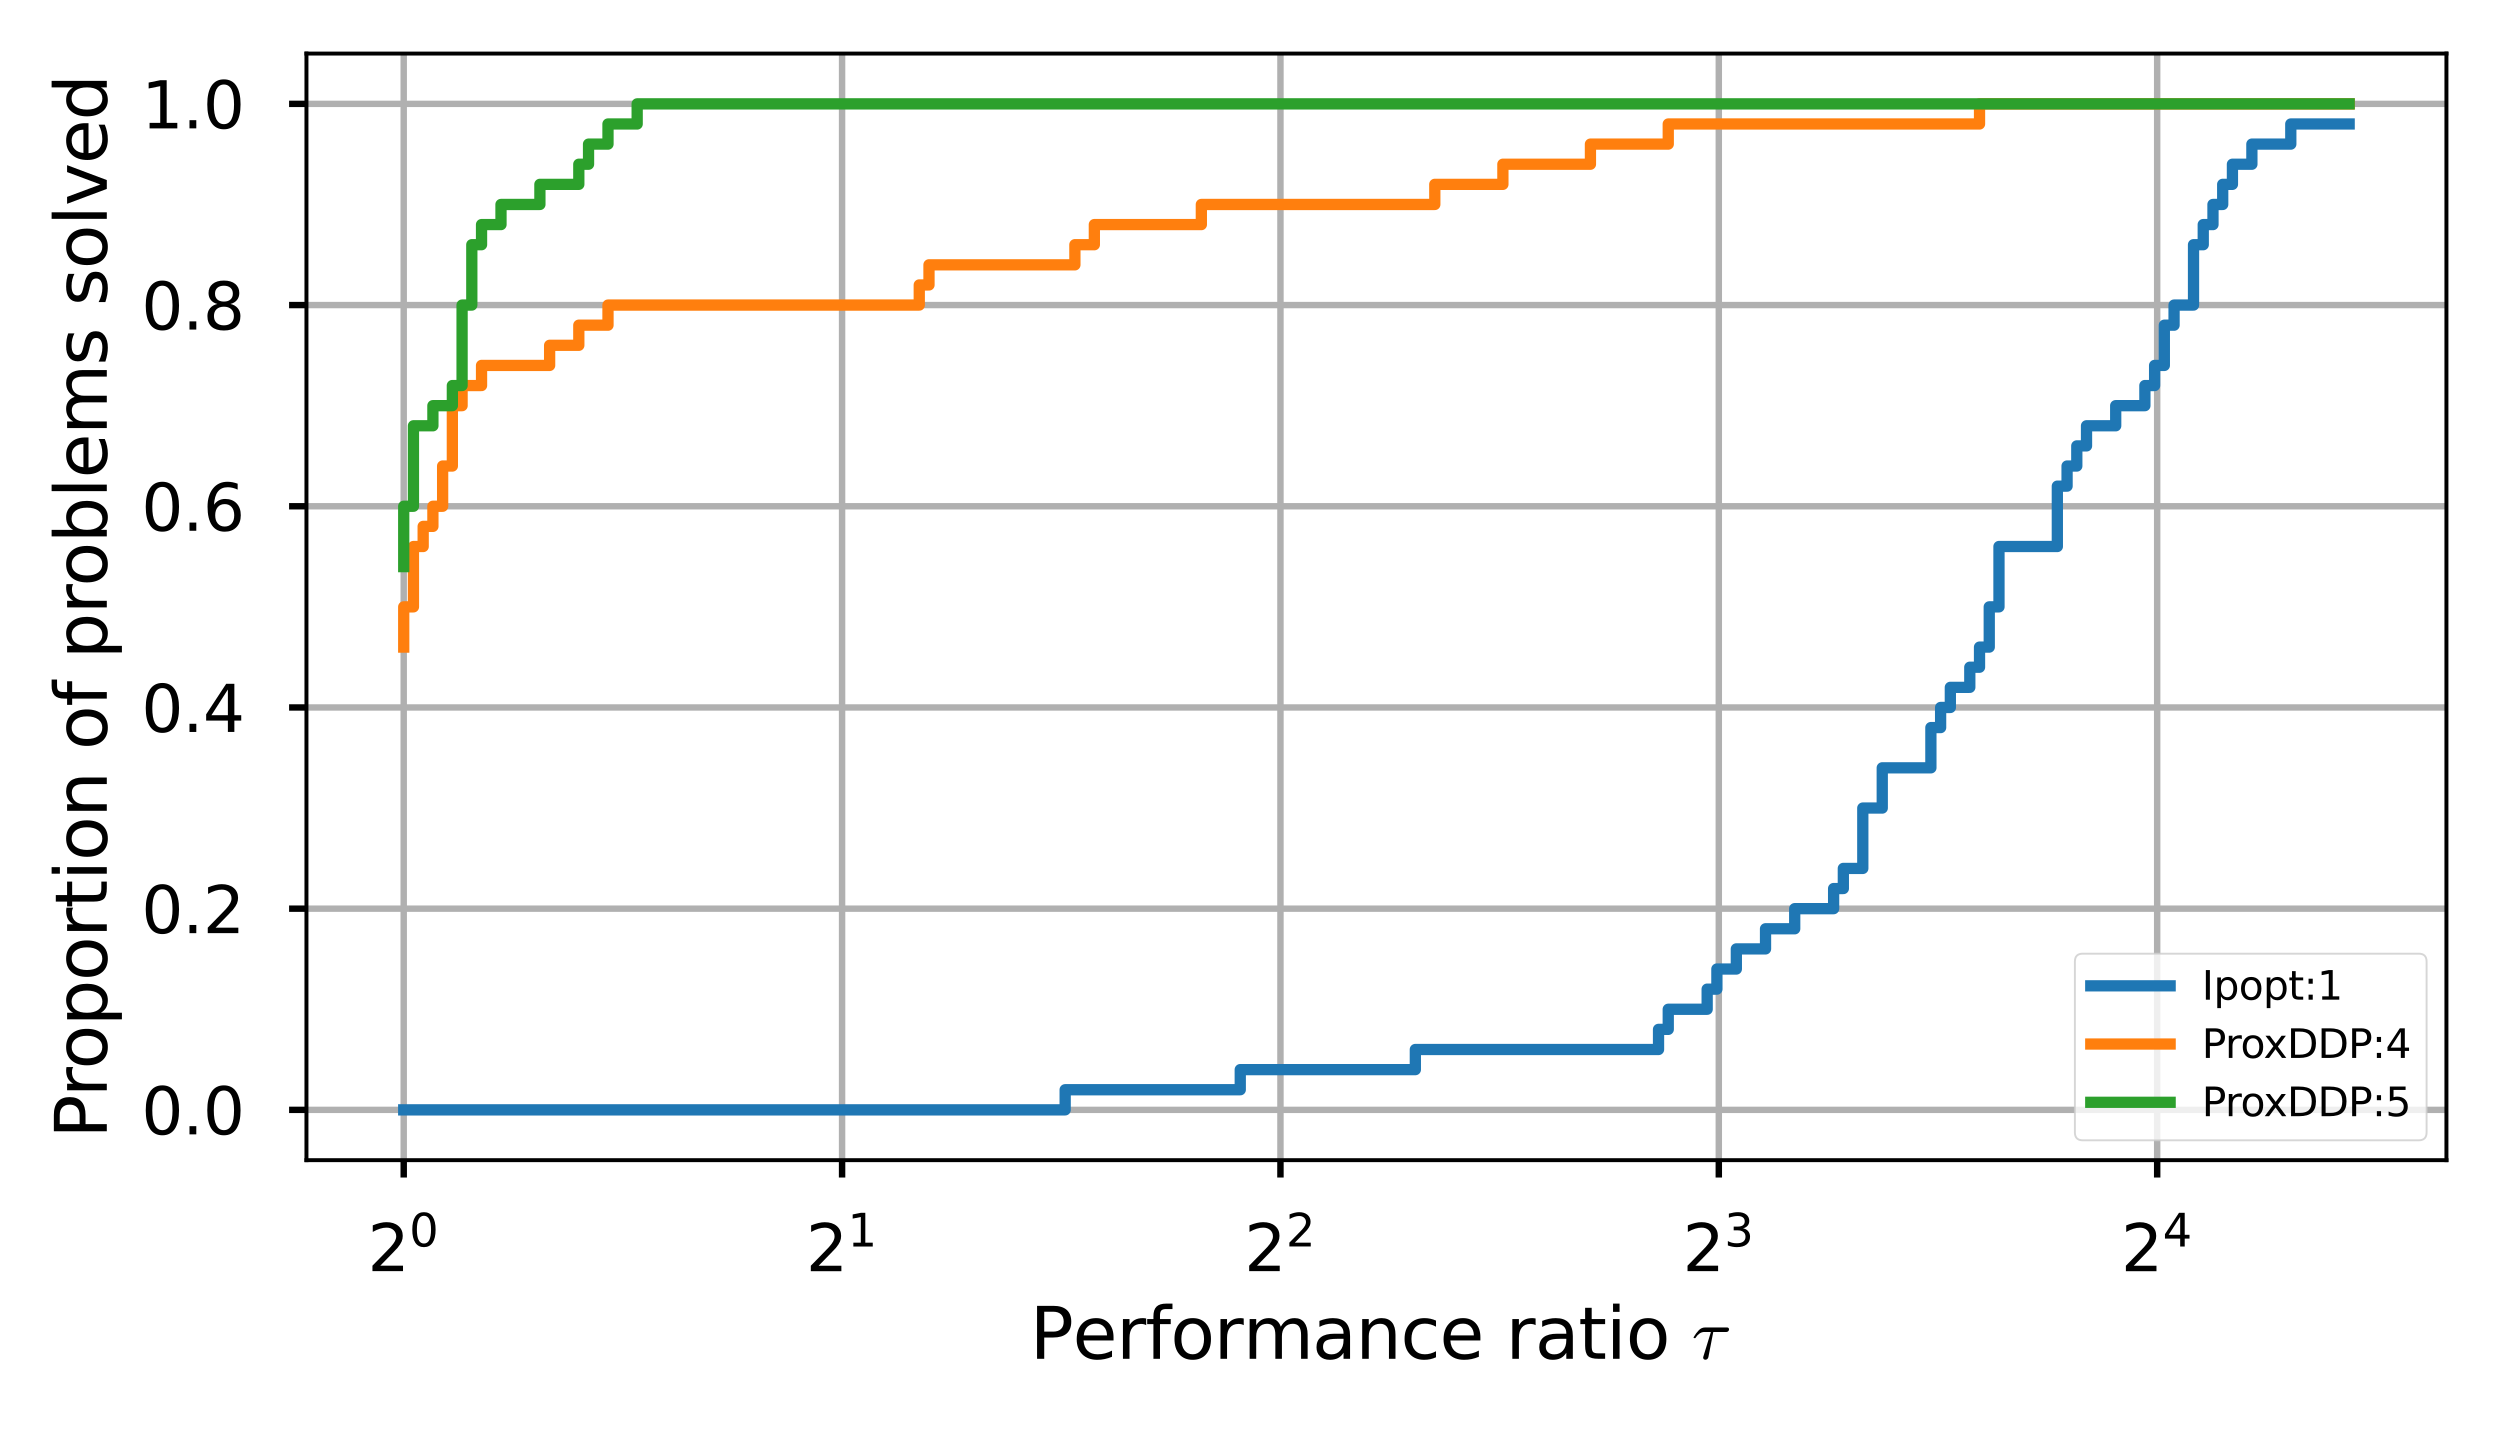<?xml version="1.0" encoding="utf-8" standalone="no"?>
<!DOCTYPE svg PUBLIC "-//W3C//DTD SVG 1.1//EN"
  "http://www.w3.org/Graphics/SVG/1.1/DTD/svg11.dtd">
<svg xmlns:xlink="http://www.w3.org/1999/xlink" width="504pt" height="288pt" viewBox="0 0 504 288" xmlns="http://www.w3.org/2000/svg" version="1.1">
 <defs>
  <style type="text/css">*{stroke-linejoin: round; stroke-linecap: butt}</style>
 </defs>
 <g id="figure_1">
  <g id="patch_1">
   <path d="M 0 288 
L 504 288 
L 504 0 
L 0 0 
z
" style="fill: #ffffff"/>
  </g>
  <g id="axes_1">
   <g id="patch_2">
    <path d="M 61.78 233.888 
L 493.2 233.888 
L 493.2 10.8 
L 61.78 10.8 
z
" style="fill: #ffffff"/>
   </g>
   <g id="matplotlib.axis_1">
    <g id="xtick_1">
     <g id="line2d_1">
      <path d="M 81.39 233.888 
L 81.39 10.8 
" clip-path="url(#pc92820546e)" style="fill: none; stroke: #b0b0b0; stroke-width: 1.3; stroke-linecap: square"/>
     </g>
     <g id="line2d_2">
      <defs>
       <path id="m9f340129a9" d="M 0 0 
L 0 3.5 
" style="stroke: #000000; stroke-width: 1.3"/>
      </defs>
      <g>
       <use xlink:href="#m9f340129a9" x="81.39" y="233.888" style="stroke: #000000; stroke-width: 1.3"/>
      </g>
     </g>
     <g id="text_1">
      <!-- $\mathdefault{2^{0}}$ -->
      <g transform="translate(74.11 256.366) scale(0.13 -0.13)">
       <defs>
        <path id="DejaVuSans-32" d="M 1228 531 
L 3431 531 
L 3431 0 
L 469 0 
L 469 531 
Q 828 903 1448 1529 
Q 2069 2156 2228 2338 
Q 2531 2678 2651 2914 
Q 2772 3150 2772 3378 
Q 2772 3750 2511 3984 
Q 2250 4219 1831 4219 
Q 1534 4219 1204 4116 
Q 875 4013 500 3803 
L 500 4441 
Q 881 4594 1212 4672 
Q 1544 4750 1819 4750 
Q 2544 4750 2975 4387 
Q 3406 4025 3406 3419 
Q 3406 3131 3298 2873 
Q 3191 2616 2906 2266 
Q 2828 2175 2409 1742 
Q 1991 1309 1228 531 
z
" transform="scale(0.016)"/>
        <path id="DejaVuSans-30" d="M 2034 4250 
Q 1547 4250 1301 3770 
Q 1056 3291 1056 2328 
Q 1056 1369 1301 889 
Q 1547 409 2034 409 
Q 2525 409 2770 889 
Q 3016 1369 3016 2328 
Q 3016 3291 2770 3770 
Q 2525 4250 2034 4250 
z
M 2034 4750 
Q 2819 4750 3233 4129 
Q 3647 3509 3647 2328 
Q 3647 1150 3233 529 
Q 2819 -91 2034 -91 
Q 1250 -91 836 529 
Q 422 1150 422 2328 
Q 422 3509 836 4129 
Q 1250 4750 2034 4750 
z
" transform="scale(0.016)"/>
       </defs>
       <use xlink:href="#DejaVuSans-32" transform="translate(0 0.766)"/>
       <use xlink:href="#DejaVuSans-30" transform="translate(64.58 39.047) scale(0.7)"/>
      </g>
     </g>
    </g>
    <g id="xtick_2">
     <g id="line2d_3">
      <path d="M 169.764 233.888 
L 169.764 10.8 
" clip-path="url(#pc92820546e)" style="fill: none; stroke: #b0b0b0; stroke-width: 1.3; stroke-linecap: square"/>
     </g>
     <g id="line2d_4">
      <g>
       <use xlink:href="#m9f340129a9" x="169.764" y="233.888" style="stroke: #000000; stroke-width: 1.3"/>
      </g>
     </g>
     <g id="text_2">
      <!-- $\mathdefault{2^{1}}$ -->
      <g transform="translate(162.484 256.366) scale(0.13 -0.13)">
       <defs>
        <path id="DejaVuSans-31" d="M 794 531 
L 1825 531 
L 1825 4091 
L 703 3866 
L 703 4441 
L 1819 4666 
L 2450 4666 
L 2450 531 
L 3481 531 
L 3481 0 
L 794 0 
L 794 531 
z
" transform="scale(0.016)"/>
       </defs>
       <use xlink:href="#DejaVuSans-32" transform="translate(0 0.684)"/>
       <use xlink:href="#DejaVuSans-31" transform="translate(64.58 38.966) scale(0.7)"/>
      </g>
     </g>
    </g>
    <g id="xtick_3">
     <g id="line2d_5">
      <path d="M 258.138 233.888 
L 258.138 10.8 
" clip-path="url(#pc92820546e)" style="fill: none; stroke: #b0b0b0; stroke-width: 1.3; stroke-linecap: square"/>
     </g>
     <g id="line2d_6">
      <g>
       <use xlink:href="#m9f340129a9" x="258.138" y="233.888" style="stroke: #000000; stroke-width: 1.3"/>
      </g>
     </g>
     <g id="text_3">
      <!-- $\mathdefault{2^{2}}$ -->
      <g transform="translate(250.858 256.366) scale(0.13 -0.13)">
       <use xlink:href="#DejaVuSans-32" transform="translate(0 0.766)"/>
       <use xlink:href="#DejaVuSans-32" transform="translate(64.58 39.047) scale(0.7)"/>
      </g>
     </g>
    </g>
    <g id="xtick_4">
     <g id="line2d_7">
      <path d="M 346.512 233.888 
L 346.512 10.8 
" clip-path="url(#pc92820546e)" style="fill: none; stroke: #b0b0b0; stroke-width: 1.3; stroke-linecap: square"/>
     </g>
     <g id="line2d_8">
      <g>
       <use xlink:href="#m9f340129a9" x="346.512" y="233.888" style="stroke: #000000; stroke-width: 1.3"/>
      </g>
     </g>
     <g id="text_4">
      <!-- $\mathdefault{2^{3}}$ -->
      <g transform="translate(339.232 256.366) scale(0.13 -0.13)">
       <defs>
        <path id="DejaVuSans-33" d="M 2597 2516 
Q 3050 2419 3304 2112 
Q 3559 1806 3559 1356 
Q 3559 666 3084 287 
Q 2609 -91 1734 -91 
Q 1441 -91 1130 -33 
Q 819 25 488 141 
L 488 750 
Q 750 597 1062 519 
Q 1375 441 1716 441 
Q 2309 441 2620 675 
Q 2931 909 2931 1356 
Q 2931 1769 2642 2001 
Q 2353 2234 1838 2234 
L 1294 2234 
L 1294 2753 
L 1863 2753 
Q 2328 2753 2575 2939 
Q 2822 3125 2822 3475 
Q 2822 3834 2567 4026 
Q 2313 4219 1838 4219 
Q 1578 4219 1281 4162 
Q 984 4106 628 3988 
L 628 4550 
Q 988 4650 1302 4700 
Q 1616 4750 1894 4750 
Q 2613 4750 3031 4423 
Q 3450 4097 3450 3541 
Q 3450 3153 3228 2886 
Q 3006 2619 2597 2516 
z
" transform="scale(0.016)"/>
       </defs>
       <use xlink:href="#DejaVuSans-32" transform="translate(0 0.766)"/>
       <use xlink:href="#DejaVuSans-33" transform="translate(64.58 39.047) scale(0.7)"/>
      </g>
     </g>
    </g>
    <g id="xtick_5">
     <g id="line2d_9">
      <path d="M 434.886 233.888 
L 434.886 10.8 
" clip-path="url(#pc92820546e)" style="fill: none; stroke: #b0b0b0; stroke-width: 1.3; stroke-linecap: square"/>
     </g>
     <g id="line2d_10">
      <g>
       <use xlink:href="#m9f340129a9" x="434.886" y="233.888" style="stroke: #000000; stroke-width: 1.3"/>
      </g>
     </g>
     <g id="text_5">
      <!-- $\mathdefault{2^{4}}$ -->
      <g transform="translate(427.606 256.366) scale(0.13 -0.13)">
       <defs>
        <path id="DejaVuSans-34" d="M 2419 4116 
L 825 1625 
L 2419 1625 
L 2419 4116 
z
M 2253 4666 
L 3047 4666 
L 3047 1625 
L 3713 1625 
L 3713 1100 
L 3047 1100 
L 3047 0 
L 2419 0 
L 2419 1100 
L 313 1100 
L 313 1709 
L 2253 4666 
z
" transform="scale(0.016)"/>
       </defs>
       <use xlink:href="#DejaVuSans-32" transform="translate(0 0.684)"/>
       <use xlink:href="#DejaVuSans-34" transform="translate(64.58 38.966) scale(0.7)"/>
      </g>
     </g>
    </g>
    <g id="text_6">
     <!-- Performance ratio $\tau$ -->
     <g transform="translate(207.635 273.935) scale(0.143 -0.143)">
      <defs>
       <path id="DejaVuSans-50" d="M 1259 4147 
L 1259 2394 
L 2053 2394 
Q 2494 2394 2734 2622 
Q 2975 2850 2975 3272 
Q 2975 3691 2734 3919 
Q 2494 4147 2053 4147 
L 1259 4147 
z
M 628 4666 
L 2053 4666 
Q 2838 4666 3239 4311 
Q 3641 3956 3641 3272 
Q 3641 2581 3239 2228 
Q 2838 1875 2053 1875 
L 1259 1875 
L 1259 0 
L 628 0 
L 628 4666 
z
" transform="scale(0.016)"/>
       <path id="DejaVuSans-65" d="M 3597 1894 
L 3597 1613 
L 953 1613 
Q 991 1019 1311 708 
Q 1631 397 2203 397 
Q 2534 397 2845 478 
Q 3156 559 3463 722 
L 3463 178 
Q 3153 47 2828 -22 
Q 2503 -91 2169 -91 
Q 1331 -91 842 396 
Q 353 884 353 1716 
Q 353 2575 817 3079 
Q 1281 3584 2069 3584 
Q 2775 3584 3186 3129 
Q 3597 2675 3597 1894 
z
M 3022 2063 
Q 3016 2534 2758 2815 
Q 2500 3097 2075 3097 
Q 1594 3097 1305 2825 
Q 1016 2553 972 2059 
L 3022 2063 
z
" transform="scale(0.016)"/>
       <path id="DejaVuSans-72" d="M 2631 2963 
Q 2534 3019 2420 3045 
Q 2306 3072 2169 3072 
Q 1681 3072 1420 2755 
Q 1159 2438 1159 1844 
L 1159 0 
L 581 0 
L 581 3500 
L 1159 3500 
L 1159 2956 
Q 1341 3275 1631 3429 
Q 1922 3584 2338 3584 
Q 2397 3584 2469 3576 
Q 2541 3569 2628 3553 
L 2631 2963 
z
" transform="scale(0.016)"/>
       <path id="DejaVuSans-66" d="M 2375 4863 
L 2375 4384 
L 1825 4384 
Q 1516 4384 1395 4259 
Q 1275 4134 1275 3809 
L 1275 3500 
L 2222 3500 
L 2222 3053 
L 1275 3053 
L 1275 0 
L 697 0 
L 697 3053 
L 147 3053 
L 147 3500 
L 697 3500 
L 697 3744 
Q 697 4328 969 4595 
Q 1241 4863 1831 4863 
L 2375 4863 
z
" transform="scale(0.016)"/>
       <path id="DejaVuSans-6f" d="M 1959 3097 
Q 1497 3097 1228 2736 
Q 959 2375 959 1747 
Q 959 1119 1226 758 
Q 1494 397 1959 397 
Q 2419 397 2687 759 
Q 2956 1122 2956 1747 
Q 2956 2369 2687 2733 
Q 2419 3097 1959 3097 
z
M 1959 3584 
Q 2709 3584 3137 3096 
Q 3566 2609 3566 1747 
Q 3566 888 3137 398 
Q 2709 -91 1959 -91 
Q 1206 -91 779 398 
Q 353 888 353 1747 
Q 353 2609 779 3096 
Q 1206 3584 1959 3584 
z
" transform="scale(0.016)"/>
       <path id="DejaVuSans-6d" d="M 3328 2828 
Q 3544 3216 3844 3400 
Q 4144 3584 4550 3584 
Q 5097 3584 5394 3201 
Q 5691 2819 5691 2113 
L 5691 0 
L 5113 0 
L 5113 2094 
Q 5113 2597 4934 2840 
Q 4756 3084 4391 3084 
Q 3944 3084 3684 2787 
Q 3425 2491 3425 1978 
L 3425 0 
L 2847 0 
L 2847 2094 
Q 2847 2600 2669 2842 
Q 2491 3084 2119 3084 
Q 1678 3084 1418 2786 
Q 1159 2488 1159 1978 
L 1159 0 
L 581 0 
L 581 3500 
L 1159 3500 
L 1159 2956 
Q 1356 3278 1631 3431 
Q 1906 3584 2284 3584 
Q 2666 3584 2933 3390 
Q 3200 3197 3328 2828 
z
" transform="scale(0.016)"/>
       <path id="DejaVuSans-61" d="M 2194 1759 
Q 1497 1759 1228 1600 
Q 959 1441 959 1056 
Q 959 750 1161 570 
Q 1363 391 1709 391 
Q 2188 391 2477 730 
Q 2766 1069 2766 1631 
L 2766 1759 
L 2194 1759 
z
M 3341 1997 
L 3341 0 
L 2766 0 
L 2766 531 
Q 2569 213 2275 61 
Q 1981 -91 1556 -91 
Q 1019 -91 701 211 
Q 384 513 384 1019 
Q 384 1609 779 1909 
Q 1175 2209 1959 2209 
L 2766 2209 
L 2766 2266 
Q 2766 2663 2505 2880 
Q 2244 3097 1772 3097 
Q 1472 3097 1187 3025 
Q 903 2953 641 2809 
L 641 3341 
Q 956 3463 1253 3523 
Q 1550 3584 1831 3584 
Q 2591 3584 2966 3190 
Q 3341 2797 3341 1997 
z
" transform="scale(0.016)"/>
       <path id="DejaVuSans-6e" d="M 3513 2113 
L 3513 0 
L 2938 0 
L 2938 2094 
Q 2938 2591 2744 2837 
Q 2550 3084 2163 3084 
Q 1697 3084 1428 2787 
Q 1159 2491 1159 1978 
L 1159 0 
L 581 0 
L 581 3500 
L 1159 3500 
L 1159 2956 
Q 1366 3272 1645 3428 
Q 1925 3584 2291 3584 
Q 2894 3584 3203 3211 
Q 3513 2838 3513 2113 
z
" transform="scale(0.016)"/>
       <path id="DejaVuSans-63" d="M 3122 3366 
L 3122 2828 
Q 2878 2963 2633 3030 
Q 2388 3097 2138 3097 
Q 1578 3097 1268 2742 
Q 959 2388 959 1747 
Q 959 1106 1268 751 
Q 1578 397 2138 397 
Q 2388 397 2633 464 
Q 2878 531 3122 666 
L 3122 134 
Q 2881 22 2623 -34 
Q 2366 -91 2075 -91 
Q 1284 -91 818 406 
Q 353 903 353 1747 
Q 353 2603 823 3093 
Q 1294 3584 2113 3584 
Q 2378 3584 2631 3529 
Q 2884 3475 3122 3366 
z
" transform="scale(0.016)"/>
       <path id="DejaVuSans-20" transform="scale(0.016)"/>
       <path id="DejaVuSans-74" d="M 1172 4494 
L 1172 3500 
L 2356 3500 
L 2356 3053 
L 1172 3053 
L 1172 1153 
Q 1172 725 1289 603 
Q 1406 481 1766 481 
L 2356 481 
L 2356 0 
L 1766 0 
Q 1100 0 847 248 
Q 594 497 594 1153 
L 594 3053 
L 172 3053 
L 172 3500 
L 594 3500 
L 594 4494 
L 1172 4494 
z
" transform="scale(0.016)"/>
       <path id="DejaVuSans-69" d="M 603 3500 
L 1178 3500 
L 1178 0 
L 603 0 
L 603 3500 
z
M 603 4863 
L 1178 4863 
L 1178 4134 
L 603 4134 
L 603 4863 
z
" transform="scale(0.016)"/>
       <path id="Cmmi10-bf" d="M 997 97 
Q 997 141 1006 166 
L 1678 2363 
L 1100 2363 
Q 866 2363 662 2216 
Q 459 2069 325 1844 
Q 313 1819 288 1819 
L 213 1819 
Q 153 1819 153 1881 
Q 153 1894 166 1919 
Q 375 2275 614 2517 
Q 853 2759 1153 2759 
L 3116 2759 
Q 3184 2759 3231 2712 
Q 3278 2666 3278 2597 
Q 3278 2503 3211 2433 
Q 3144 2363 3047 2363 
L 1888 2363 
L 1459 153 
Q 1434 50 1365 -17 
Q 1297 -84 1191 -84 
Q 1109 -84 1053 -32 
Q 997 19 997 97 
z
" transform="scale(0.016)"/>
      </defs>
      <use xlink:href="#DejaVuSans-50" transform="translate(0 0.016)"/>
      <use xlink:href="#DejaVuSans-65" transform="translate(60.303 0.016)"/>
      <use xlink:href="#DejaVuSans-72" transform="translate(121.826 0.016)"/>
      <use xlink:href="#DejaVuSans-66" transform="translate(162.939 0.016)"/>
      <use xlink:href="#DejaVuSans-6f" transform="translate(198.145 0.016)"/>
      <use xlink:href="#DejaVuSans-72" transform="translate(259.326 0.016)"/>
      <use xlink:href="#DejaVuSans-6d" transform="translate(300.439 0.016)"/>
      <use xlink:href="#DejaVuSans-61" transform="translate(397.852 0.016)"/>
      <use xlink:href="#DejaVuSans-6e" transform="translate(459.131 0.016)"/>
      <use xlink:href="#DejaVuSans-63" transform="translate(522.51 0.016)"/>
      <use xlink:href="#DejaVuSans-65" transform="translate(577.49 0.016)"/>
      <use xlink:href="#DejaVuSans-20" transform="translate(639.014 0.016)"/>
      <use xlink:href="#DejaVuSans-72" transform="translate(670.801 0.016)"/>
      <use xlink:href="#DejaVuSans-61" transform="translate(711.914 0.016)"/>
      <use xlink:href="#DejaVuSans-74" transform="translate(773.193 0.016)"/>
      <use xlink:href="#DejaVuSans-69" transform="translate(812.402 0.016)"/>
      <use xlink:href="#DejaVuSans-6f" transform="translate(840.186 0.016)"/>
      <use xlink:href="#DejaVuSans-20" transform="translate(901.367 0.016)"/>
      <use xlink:href="#Cmmi10-bf" transform="translate(933.154 0.016)"/>
     </g>
    </g>
   </g>
   <g id="matplotlib.axis_2">
    <g id="ytick_1">
     <g id="line2d_11">
      <path d="M 61.78 223.748 
L 493.2 223.748 
" clip-path="url(#pc92820546e)" style="fill: none; stroke: #b0b0b0; stroke-width: 1.3; stroke-linecap: square"/>
     </g>
     <g id="line2d_12">
      <defs>
       <path id="m36ddc88390" d="M 0 0 
L -3.5 0 
" style="stroke: #000000; stroke-width: 1.3"/>
      </defs>
      <g>
       <use xlink:href="#m36ddc88390" x="61.78" y="223.748" style="stroke: #000000; stroke-width: 1.3"/>
      </g>
     </g>
     <g id="text_7">
      <!-- 0.0 -->
      <g transform="translate(28.506 228.687) scale(0.13 -0.13)">
       <defs>
        <path id="DejaVuSans-2e" d="M 684 794 
L 1344 794 
L 1344 0 
L 684 0 
L 684 794 
z
" transform="scale(0.016)"/>
       </defs>
       <use xlink:href="#DejaVuSans-30"/>
       <use xlink:href="#DejaVuSans-2e" x="63.623"/>
       <use xlink:href="#DejaVuSans-30" x="95.41"/>
      </g>
     </g>
    </g>
    <g id="ytick_2">
     <g id="line2d_13">
      <path d="M 61.78 183.186 
L 493.2 183.186 
" clip-path="url(#pc92820546e)" style="fill: none; stroke: #b0b0b0; stroke-width: 1.3; stroke-linecap: square"/>
     </g>
     <g id="line2d_14">
      <g>
       <use xlink:href="#m36ddc88390" x="61.78" y="183.186" style="stroke: #000000; stroke-width: 1.3"/>
      </g>
     </g>
     <g id="text_8">
      <!-- 0.2 -->
      <g transform="translate(28.506 188.125) scale(0.13 -0.13)">
       <use xlink:href="#DejaVuSans-30"/>
       <use xlink:href="#DejaVuSans-2e" x="63.623"/>
       <use xlink:href="#DejaVuSans-32" x="95.41"/>
      </g>
     </g>
    </g>
    <g id="ytick_3">
     <g id="line2d_15">
      <path d="M 61.78 142.625 
L 493.2 142.625 
" clip-path="url(#pc92820546e)" style="fill: none; stroke: #b0b0b0; stroke-width: 1.3; stroke-linecap: square"/>
     </g>
     <g id="line2d_16">
      <g>
       <use xlink:href="#m36ddc88390" x="61.78" y="142.625" style="stroke: #000000; stroke-width: 1.3"/>
      </g>
     </g>
     <g id="text_9">
      <!-- 0.4 -->
      <g transform="translate(28.506 147.564) scale(0.13 -0.13)">
       <use xlink:href="#DejaVuSans-30"/>
       <use xlink:href="#DejaVuSans-2e" x="63.623"/>
       <use xlink:href="#DejaVuSans-34" x="95.41"/>
      </g>
     </g>
    </g>
    <g id="ytick_4">
     <g id="line2d_17">
      <path d="M 61.78 102.063 
L 493.2 102.063 
" clip-path="url(#pc92820546e)" style="fill: none; stroke: #b0b0b0; stroke-width: 1.3; stroke-linecap: square"/>
     </g>
     <g id="line2d_18">
      <g>
       <use xlink:href="#m36ddc88390" x="61.78" y="102.063" style="stroke: #000000; stroke-width: 1.3"/>
      </g>
     </g>
     <g id="text_10">
      <!-- 0.6 -->
      <g transform="translate(28.506 107.002) scale(0.13 -0.13)">
       <defs>
        <path id="DejaVuSans-36" d="M 2113 2584 
Q 1688 2584 1439 2293 
Q 1191 2003 1191 1497 
Q 1191 994 1439 701 
Q 1688 409 2113 409 
Q 2538 409 2786 701 
Q 3034 994 3034 1497 
Q 3034 2003 2786 2293 
Q 2538 2584 2113 2584 
z
M 3366 4563 
L 3366 3988 
Q 3128 4100 2886 4159 
Q 2644 4219 2406 4219 
Q 1781 4219 1451 3797 
Q 1122 3375 1075 2522 
Q 1259 2794 1537 2939 
Q 1816 3084 2150 3084 
Q 2853 3084 3261 2657 
Q 3669 2231 3669 1497 
Q 3669 778 3244 343 
Q 2819 -91 2113 -91 
Q 1303 -91 875 529 
Q 447 1150 447 2328 
Q 447 3434 972 4092 
Q 1497 4750 2381 4750 
Q 2619 4750 2861 4703 
Q 3103 4656 3366 4563 
z
" transform="scale(0.016)"/>
       </defs>
       <use xlink:href="#DejaVuSans-30"/>
       <use xlink:href="#DejaVuSans-2e" x="63.623"/>
       <use xlink:href="#DejaVuSans-36" x="95.41"/>
      </g>
     </g>
    </g>
    <g id="ytick_5">
     <g id="line2d_19">
      <path d="M 61.78 61.502 
L 493.2 61.502 
" clip-path="url(#pc92820546e)" style="fill: none; stroke: #b0b0b0; stroke-width: 1.3; stroke-linecap: square"/>
     </g>
     <g id="line2d_20">
      <g>
       <use xlink:href="#m36ddc88390" x="61.78" y="61.502" style="stroke: #000000; stroke-width: 1.3"/>
      </g>
     </g>
     <g id="text_11">
      <!-- 0.8 -->
      <g transform="translate(28.506 66.441) scale(0.13 -0.13)">
       <defs>
        <path id="DejaVuSans-38" d="M 2034 2216 
Q 1584 2216 1326 1975 
Q 1069 1734 1069 1313 
Q 1069 891 1326 650 
Q 1584 409 2034 409 
Q 2484 409 2743 651 
Q 3003 894 3003 1313 
Q 3003 1734 2745 1975 
Q 2488 2216 2034 2216 
z
M 1403 2484 
Q 997 2584 770 2862 
Q 544 3141 544 3541 
Q 544 4100 942 4425 
Q 1341 4750 2034 4750 
Q 2731 4750 3128 4425 
Q 3525 4100 3525 3541 
Q 3525 3141 3298 2862 
Q 3072 2584 2669 2484 
Q 3125 2378 3379 2068 
Q 3634 1759 3634 1313 
Q 3634 634 3220 271 
Q 2806 -91 2034 -91 
Q 1263 -91 848 271 
Q 434 634 434 1313 
Q 434 1759 690 2068 
Q 947 2378 1403 2484 
z
M 1172 3481 
Q 1172 3119 1398 2916 
Q 1625 2713 2034 2713 
Q 2441 2713 2670 2916 
Q 2900 3119 2900 3481 
Q 2900 3844 2670 4047 
Q 2441 4250 2034 4250 
Q 1625 4250 1398 4047 
Q 1172 3844 1172 3481 
z
" transform="scale(0.016)"/>
       </defs>
       <use xlink:href="#DejaVuSans-30"/>
       <use xlink:href="#DejaVuSans-2e" x="63.623"/>
       <use xlink:href="#DejaVuSans-38" x="95.41"/>
      </g>
     </g>
    </g>
    <g id="ytick_6">
     <g id="line2d_21">
      <path d="M 61.78 20.94 
L 493.2 20.94 
" clip-path="url(#pc92820546e)" style="fill: none; stroke: #b0b0b0; stroke-width: 1.3; stroke-linecap: square"/>
     </g>
     <g id="line2d_22">
      <g>
       <use xlink:href="#m36ddc88390" x="61.78" y="20.94" style="stroke: #000000; stroke-width: 1.3"/>
      </g>
     </g>
     <g id="text_12">
      <!-- 1.0 -->
      <g transform="translate(28.506 25.879) scale(0.13 -0.13)">
       <use xlink:href="#DejaVuSans-31"/>
       <use xlink:href="#DejaVuSans-2e" x="63.623"/>
       <use xlink:href="#DejaVuSans-30" x="95.41"/>
      </g>
     </g>
    </g>
    <g id="text_13">
     <!-- Proportion of problems solved -->
     <g transform="translate(21.532 229.505) rotate(-90) scale(0.143 -0.143)">
      <defs>
       <path id="DejaVuSans-70" d="M 1159 525 
L 1159 -1331 
L 581 -1331 
L 581 3500 
L 1159 3500 
L 1159 2969 
Q 1341 3281 1617 3432 
Q 1894 3584 2278 3584 
Q 2916 3584 3314 3078 
Q 3713 2572 3713 1747 
Q 3713 922 3314 415 
Q 2916 -91 2278 -91 
Q 1894 -91 1617 61 
Q 1341 213 1159 525 
z
M 3116 1747 
Q 3116 2381 2855 2742 
Q 2594 3103 2138 3103 
Q 1681 3103 1420 2742 
Q 1159 2381 1159 1747 
Q 1159 1113 1420 752 
Q 1681 391 2138 391 
Q 2594 391 2855 752 
Q 3116 1113 3116 1747 
z
" transform="scale(0.016)"/>
       <path id="DejaVuSans-62" d="M 3116 1747 
Q 3116 2381 2855 2742 
Q 2594 3103 2138 3103 
Q 1681 3103 1420 2742 
Q 1159 2381 1159 1747 
Q 1159 1113 1420 752 
Q 1681 391 2138 391 
Q 2594 391 2855 752 
Q 3116 1113 3116 1747 
z
M 1159 2969 
Q 1341 3281 1617 3432 
Q 1894 3584 2278 3584 
Q 2916 3584 3314 3078 
Q 3713 2572 3713 1747 
Q 3713 922 3314 415 
Q 2916 -91 2278 -91 
Q 1894 -91 1617 61 
Q 1341 213 1159 525 
L 1159 0 
L 581 0 
L 581 4863 
L 1159 4863 
L 1159 2969 
z
" transform="scale(0.016)"/>
       <path id="DejaVuSans-6c" d="M 603 4863 
L 1178 4863 
L 1178 0 
L 603 0 
L 603 4863 
z
" transform="scale(0.016)"/>
       <path id="DejaVuSans-73" d="M 2834 3397 
L 2834 2853 
Q 2591 2978 2328 3040 
Q 2066 3103 1784 3103 
Q 1356 3103 1142 2972 
Q 928 2841 928 2578 
Q 928 2378 1081 2264 
Q 1234 2150 1697 2047 
L 1894 2003 
Q 2506 1872 2764 1633 
Q 3022 1394 3022 966 
Q 3022 478 2636 193 
Q 2250 -91 1575 -91 
Q 1294 -91 989 -36 
Q 684 19 347 128 
L 347 722 
Q 666 556 975 473 
Q 1284 391 1588 391 
Q 1994 391 2212 530 
Q 2431 669 2431 922 
Q 2431 1156 2273 1281 
Q 2116 1406 1581 1522 
L 1381 1569 
Q 847 1681 609 1914 
Q 372 2147 372 2553 
Q 372 3047 722 3315 
Q 1072 3584 1716 3584 
Q 2034 3584 2315 3537 
Q 2597 3491 2834 3397 
z
" transform="scale(0.016)"/>
       <path id="DejaVuSans-76" d="M 191 3500 
L 800 3500 
L 1894 563 
L 2988 3500 
L 3597 3500 
L 2284 0 
L 1503 0 
L 191 3500 
z
" transform="scale(0.016)"/>
       <path id="DejaVuSans-64" d="M 2906 2969 
L 2906 4863 
L 3481 4863 
L 3481 0 
L 2906 0 
L 2906 525 
Q 2725 213 2448 61 
Q 2172 -91 1784 -91 
Q 1150 -91 751 415 
Q 353 922 353 1747 
Q 353 2572 751 3078 
Q 1150 3584 1784 3584 
Q 2172 3584 2448 3432 
Q 2725 3281 2906 2969 
z
M 947 1747 
Q 947 1113 1208 752 
Q 1469 391 1925 391 
Q 2381 391 2643 752 
Q 2906 1113 2906 1747 
Q 2906 2381 2643 2742 
Q 2381 3103 1925 3103 
Q 1469 3103 1208 2742 
Q 947 2381 947 1747 
z
" transform="scale(0.016)"/>
      </defs>
      <use xlink:href="#DejaVuSans-50"/>
      <use xlink:href="#DejaVuSans-72" x="58.553"/>
      <use xlink:href="#DejaVuSans-6f" x="97.416"/>
      <use xlink:href="#DejaVuSans-70" x="158.598"/>
      <use xlink:href="#DejaVuSans-6f" x="222.074"/>
      <use xlink:href="#DejaVuSans-72" x="283.256"/>
      <use xlink:href="#DejaVuSans-74" x="324.369"/>
      <use xlink:href="#DejaVuSans-69" x="363.578"/>
      <use xlink:href="#DejaVuSans-6f" x="391.361"/>
      <use xlink:href="#DejaVuSans-6e" x="452.543"/>
      <use xlink:href="#DejaVuSans-20" x="515.922"/>
      <use xlink:href="#DejaVuSans-6f" x="547.709"/>
      <use xlink:href="#DejaVuSans-66" x="608.891"/>
      <use xlink:href="#DejaVuSans-20" x="644.096"/>
      <use xlink:href="#DejaVuSans-70" x="675.883"/>
      <use xlink:href="#DejaVuSans-72" x="739.359"/>
      <use xlink:href="#DejaVuSans-6f" x="778.223"/>
      <use xlink:href="#DejaVuSans-62" x="839.404"/>
      <use xlink:href="#DejaVuSans-6c" x="902.881"/>
      <use xlink:href="#DejaVuSans-65" x="930.664"/>
      <use xlink:href="#DejaVuSans-6d" x="992.188"/>
      <use xlink:href="#DejaVuSans-73" x="1089.6"/>
      <use xlink:href="#DejaVuSans-20" x="1141.699"/>
      <use xlink:href="#DejaVuSans-73" x="1173.486"/>
      <use xlink:href="#DejaVuSans-6f" x="1225.586"/>
      <use xlink:href="#DejaVuSans-6c" x="1286.768"/>
      <use xlink:href="#DejaVuSans-76" x="1314.551"/>
      <use xlink:href="#DejaVuSans-65" x="1373.73"/>
      <use xlink:href="#DejaVuSans-64" x="1435.254"/>
     </g>
    </g>
   </g>
   <g id="line2d_23">
    <path d="M 81.39 223.748 
L 214.738 223.748 
L 214.738 219.691 
L 250.036 219.691 
L 250.036 215.635 
L 285.334 215.635 
L 285.334 211.579 
L 334.359 211.579 
L 334.359 207.523 
L 336.32 207.523 
L 336.32 203.467 
L 344.164 203.467 
L 344.164 199.411 
L 346.125 199.411 
L 346.125 195.355 
L 350.047 195.355 
L 350.047 191.298 
L 355.93 191.298 
L 355.93 187.242 
L 361.813 187.242 
L 361.813 183.186 
L 369.657 183.186 
L 369.657 179.13 
L 371.618 179.13 
L 371.618 175.074 
L 375.54 175.074 
L 375.54 162.905 
L 379.462 162.905 
L 379.462 154.793 
L 389.267 154.793 
L 389.267 146.681 
L 391.228 146.681 
L 391.228 142.625 
L 393.189 142.625 
L 393.189 138.569 
L 397.111 138.569 
L 397.111 134.512 
L 399.072 134.512 
L 399.072 130.456 
L 401.033 130.456 
L 401.033 122.344 
L 402.994 122.344 
L 402.994 110.176 
L 414.76 110.176 
L 414.76 98.007 
L 416.721 98.007 
L 416.721 93.951 
L 418.682 93.951 
L 418.682 89.895 
L 420.643 89.895 
L 420.643 85.839 
L 426.526 85.839 
L 426.526 81.783 
L 432.409 81.783 
L 432.409 77.726 
L 434.37 77.726 
L 434.37 73.67 
L 436.331 73.67 
L 436.331 65.558 
L 438.292 65.558 
L 438.292 61.502 
L 442.214 61.502 
L 442.214 49.333 
L 444.175 49.333 
L 444.175 45.277 
L 446.136 45.277 
L 446.136 41.221 
L 448.097 41.221 
L 448.097 37.165 
L 450.058 37.165 
L 450.058 33.109 
L 453.98 33.109 
L 453.98 29.053 
L 461.824 29.053 
L 461.824 24.997 
L 473.59 24.997 
L 473.59 24.997 
" clip-path="url(#pc92820546e)" style="fill: none; stroke: #1f77b4; stroke-width: 2.275; stroke-linecap: square"/>
   </g>
   <g id="line2d_24">
    <path d="M 81.39 130.456 
L 81.39 122.344 
L 83.351 122.344 
L 83.351 110.176 
L 85.312 110.176 
L 85.312 106.119 
L 87.273 106.119 
L 87.273 102.063 
L 89.234 102.063 
L 89.234 93.951 
L 91.195 93.951 
L 91.195 81.783 
L 93.156 81.783 
L 93.156 77.726 
L 97.078 77.726 
L 97.078 73.67 
L 110.805 73.67 
L 110.805 69.614 
L 116.688 69.614 
L 116.688 65.558 
L 122.571 65.558 
L 122.571 61.502 
L 185.323 61.502 
L 185.323 57.446 
L 187.284 57.446 
L 187.284 53.39 
L 216.699 53.39 
L 216.699 49.333 
L 220.621 49.333 
L 220.621 45.277 
L 242.192 45.277 
L 242.192 41.221 
L 289.256 41.221 
L 289.256 37.165 
L 302.983 37.165 
L 302.983 33.109 
L 320.632 33.109 
L 320.632 29.053 
L 336.32 29.053 
L 336.32 24.997 
L 399.072 24.997 
L 399.072 20.94 
L 473.59 20.94 
L 473.59 20.94 
" clip-path="url(#pc92820546e)" style="fill: none; stroke: #ff7f0e; stroke-width: 2.275; stroke-linecap: square"/>
   </g>
   <g id="line2d_25">
    <path d="M 81.39 114.232 
L 81.39 102.063 
L 83.351 102.063 
L 83.351 85.839 
L 87.273 85.839 
L 87.273 81.783 
L 91.195 81.783 
L 91.195 77.726 
L 93.156 77.726 
L 93.156 61.502 
L 95.117 61.502 
L 95.117 49.333 
L 97.078 49.333 
L 97.078 45.277 
L 101 45.277 
L 101 41.221 
L 108.844 41.221 
L 108.844 37.165 
L 116.688 37.165 
L 116.688 33.109 
L 118.649 33.109 
L 118.649 29.053 
L 122.571 29.053 
L 122.571 24.997 
L 128.454 24.997 
L 128.454 20.94 
L 473.59 20.94 
L 473.59 20.94 
" clip-path="url(#pc92820546e)" style="fill: none; stroke: #2ca02c; stroke-width: 2.275; stroke-linecap: square"/>
   </g>
   <g id="patch_3">
    <path d="M 61.78 233.888 
L 61.78 10.8 
" style="fill: none; stroke: #000000; stroke-width: 0.8; stroke-linejoin: miter; stroke-linecap: square"/>
   </g>
   <g id="patch_4">
    <path d="M 493.2 233.888 
L 493.2 10.8 
" style="fill: none; stroke: #000000; stroke-width: 0.8; stroke-linejoin: miter; stroke-linecap: square"/>
   </g>
   <g id="patch_5">
    <path d="M 61.78 233.888 
L 493.2 233.888 
" style="fill: none; stroke: #000000; stroke-width: 0.8; stroke-linejoin: miter; stroke-linecap: square"/>
   </g>
   <g id="patch_6">
    <path d="M 61.78 10.8 
L 493.2 10.8 
" style="fill: none; stroke: #000000; stroke-width: 0.8; stroke-linejoin: miter; stroke-linecap: square"/>
   </g>
   <g id="legend_1">
    <g id="patch_7">
     <path d="M 419.899 229.888 
L 487.6 229.888 
Q 489.2 229.888 489.2 228.288 
L 489.2 193.861 
Q 489.2 192.261 487.6 192.261 
L 419.899 192.261 
Q 418.299 192.261 418.299 193.861 
L 418.299 228.288 
Q 418.299 229.888 419.899 229.888 
z
" style="fill: #ffffff; opacity: 0.8; stroke: #cccccc; stroke-width: 0.39; stroke-linejoin: miter"/>
    </g>
    <g id="line2d_26">
     <path d="M 421.499 198.739 
L 421.499 198.739 
L 429.499 198.739 
L 429.499 198.739 
L 437.499 198.739 
" style="fill: none; stroke: #1f77b4; stroke-width: 2.275; stroke-linecap: square"/>
    </g>
    <g id="text_14">
     <!-- Ipopt:1 -->
     <g transform="translate(443.899 201.539) scale(0.08 -0.08)">
      <defs>
       <path id="DejaVuSans-49" d="M 628 4666 
L 1259 4666 
L 1259 0 
L 628 0 
L 628 4666 
z
" transform="scale(0.016)"/>
       <path id="DejaVuSans-3a" d="M 750 794 
L 1409 794 
L 1409 0 
L 750 0 
L 750 794 
z
M 750 3309 
L 1409 3309 
L 1409 2516 
L 750 2516 
L 750 3309 
z
" transform="scale(0.016)"/>
      </defs>
      <use xlink:href="#DejaVuSans-49"/>
      <use xlink:href="#DejaVuSans-70" x="29.492"/>
      <use xlink:href="#DejaVuSans-6f" x="92.969"/>
      <use xlink:href="#DejaVuSans-70" x="154.15"/>
      <use xlink:href="#DejaVuSans-74" x="217.627"/>
      <use xlink:href="#DejaVuSans-3a" x="256.836"/>
      <use xlink:href="#DejaVuSans-31" x="290.527"/>
     </g>
    </g>
    <g id="line2d_27">
     <path d="M 421.499 210.482 
L 421.499 210.482 
L 429.499 210.482 
L 429.499 210.482 
L 437.499 210.482 
" style="fill: none; stroke: #ff7f0e; stroke-width: 2.275; stroke-linecap: square"/>
    </g>
    <g id="text_15">
     <!-- ProxDDP:4 -->
     <g transform="translate(443.899 213.282) scale(0.08 -0.08)">
      <defs>
       <path id="DejaVuSans-78" d="M 3513 3500 
L 2247 1797 
L 3578 0 
L 2900 0 
L 1881 1375 
L 863 0 
L 184 0 
L 1544 1831 
L 300 3500 
L 978 3500 
L 1906 2253 
L 2834 3500 
L 3513 3500 
z
" transform="scale(0.016)"/>
       <path id="DejaVuSans-44" d="M 1259 4147 
L 1259 519 
L 2022 519 
Q 2988 519 3436 956 
Q 3884 1394 3884 2338 
Q 3884 3275 3436 3711 
Q 2988 4147 2022 4147 
L 1259 4147 
z
M 628 4666 
L 1925 4666 
Q 3281 4666 3915 4102 
Q 4550 3538 4550 2338 
Q 4550 1131 3912 565 
Q 3275 0 1925 0 
L 628 0 
L 628 4666 
z
" transform="scale(0.016)"/>
      </defs>
      <use xlink:href="#DejaVuSans-50"/>
      <use xlink:href="#DejaVuSans-72" x="58.553"/>
      <use xlink:href="#DejaVuSans-6f" x="97.416"/>
      <use xlink:href="#DejaVuSans-78" x="155.473"/>
      <use xlink:href="#DejaVuSans-44" x="214.652"/>
      <use xlink:href="#DejaVuSans-44" x="291.654"/>
      <use xlink:href="#DejaVuSans-50" x="368.656"/>
      <use xlink:href="#DejaVuSans-3a" x="428.959"/>
      <use xlink:href="#DejaVuSans-34" x="462.65"/>
     </g>
    </g>
    <g id="line2d_28">
     <path d="M 421.499 222.224 
L 421.499 222.224 
L 429.499 222.224 
L 429.499 222.224 
L 437.499 222.224 
" style="fill: none; stroke: #2ca02c; stroke-width: 2.275; stroke-linecap: square"/>
    </g>
    <g id="text_16">
     <!-- ProxDDP:5 -->
     <g transform="translate(443.899 225.024) scale(0.08 -0.08)">
      <defs>
       <path id="DejaVuSans-35" d="M 691 4666 
L 3169 4666 
L 3169 4134 
L 1269 4134 
L 1269 2991 
Q 1406 3038 1543 3061 
Q 1681 3084 1819 3084 
Q 2600 3084 3056 2656 
Q 3513 2228 3513 1497 
Q 3513 744 3044 326 
Q 2575 -91 1722 -91 
Q 1428 -91 1123 -41 
Q 819 9 494 109 
L 494 744 
Q 775 591 1075 516 
Q 1375 441 1709 441 
Q 2250 441 2565 725 
Q 2881 1009 2881 1497 
Q 2881 1984 2565 2268 
Q 2250 2553 1709 2553 
Q 1456 2553 1204 2497 
Q 953 2441 691 2322 
L 691 4666 
z
" transform="scale(0.016)"/>
      </defs>
      <use xlink:href="#DejaVuSans-50"/>
      <use xlink:href="#DejaVuSans-72" x="58.553"/>
      <use xlink:href="#DejaVuSans-6f" x="97.416"/>
      <use xlink:href="#DejaVuSans-78" x="155.473"/>
      <use xlink:href="#DejaVuSans-44" x="214.652"/>
      <use xlink:href="#DejaVuSans-44" x="291.654"/>
      <use xlink:href="#DejaVuSans-50" x="368.656"/>
      <use xlink:href="#DejaVuSans-3a" x="428.959"/>
      <use xlink:href="#DejaVuSans-35" x="462.65"/>
     </g>
    </g>
   </g>
  </g>
 </g>
 <defs>
  <clipPath id="pc92820546e">
   <rect x="61.78" y="10.8" width="431.42" height="223.088"/>
  </clipPath>
 </defs>
</svg>
